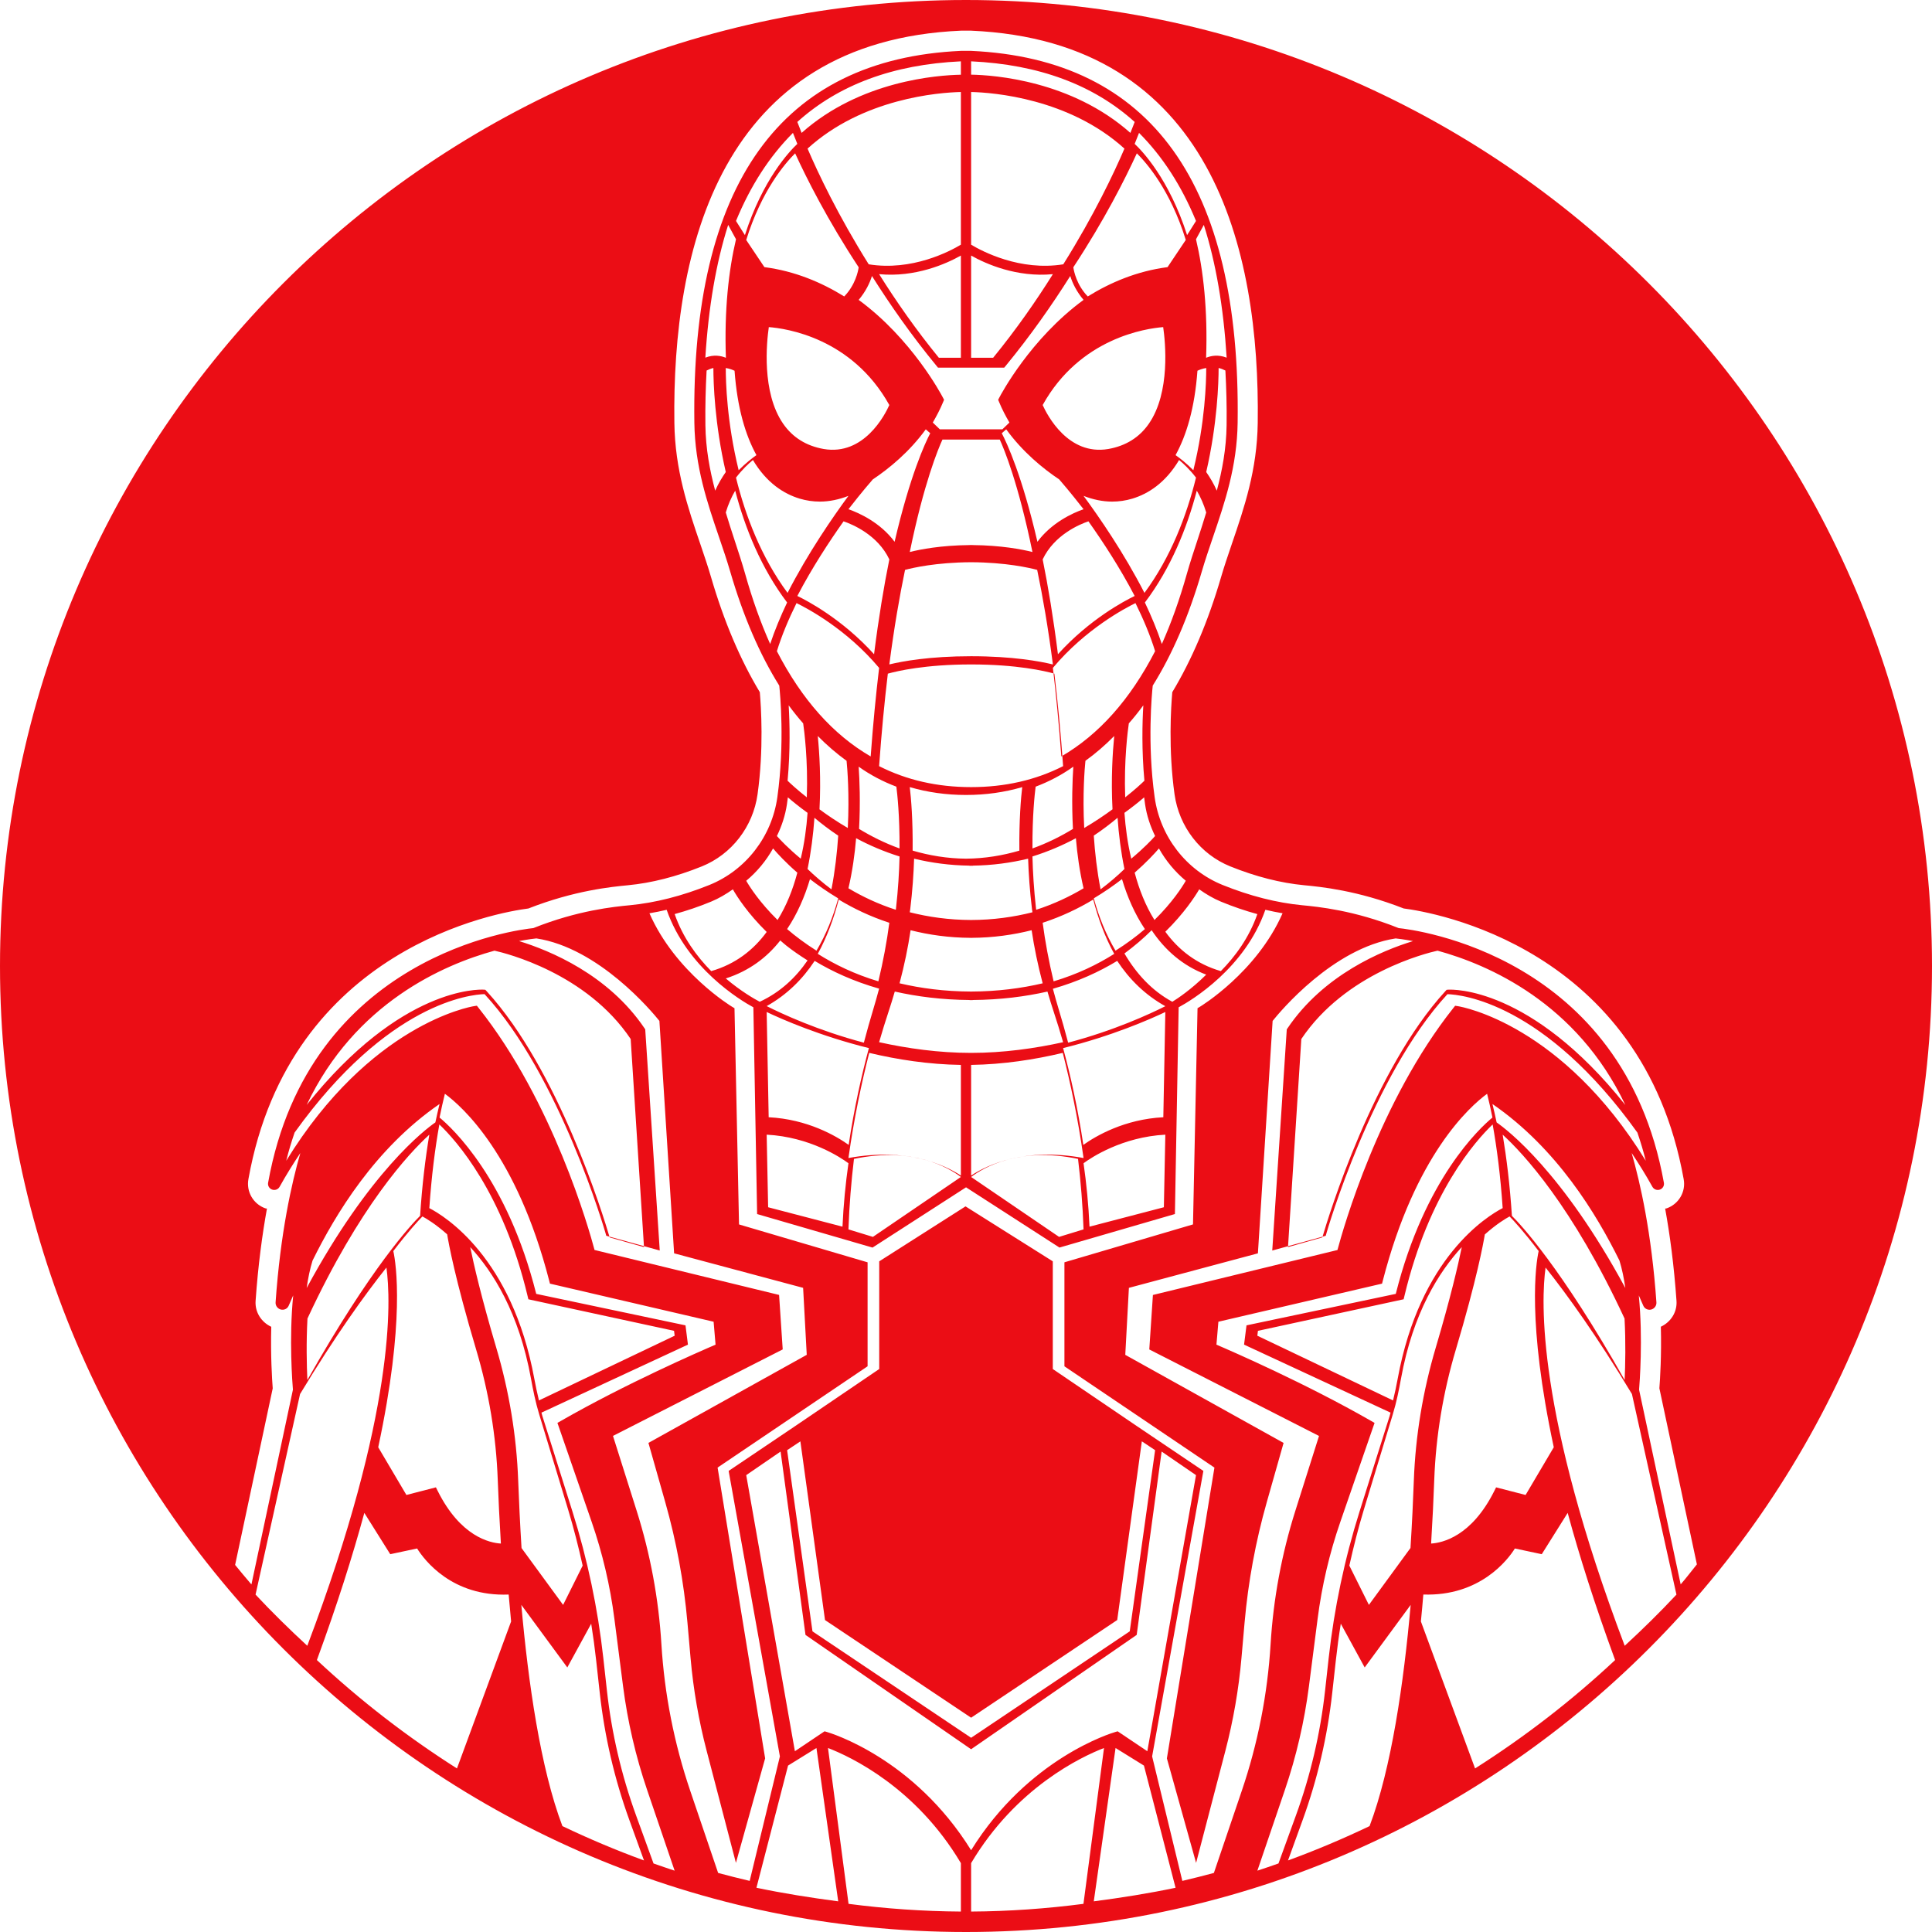 <?xml version="1.0" encoding="UTF-8"?>
<svg width="186px" height="186px" viewBox="0 0 186 186" version="1.1" xmlns="http://www.w3.org/2000/svg" xmlns:xlink="http://www.w3.org/1999/xlink">
    <!-- Generator: Sketch 52.6 (67491) - http://www.bohemiancoding.com/sketch -->
    <title>spidey</title>
    <desc>Created with Sketch.</desc>
    <g id="Page-1" stroke="none" stroke-width="1" fill="none" fill-rule="evenodd">
        <g id="Artboard" transform="translate(-279, -176)" fill="#EB0D15" fill-rule="nonzero">
            <path d="M372,176 C320.719,176 279,217.719 279,269 C279,320.281 320.719,362 372,362 C423.281,362 465,320.281 465,269 C465,217.719 423.281,176 372,176 Z M303.603,329.518 L307.888,310.208 C311.295,304.577 314.114,300.658 316.202,298.032 C316.639,301.158 317.088,311.975 308.584,334.444 C306.863,332.858 305.197,331.222 303.603,329.518 Z M316.866,296.443 C318.299,294.566 319.262,293.525 319.668,293.111 C320.082,293.333 320.96,293.865 322.05,294.834 C322.183,295.655 322.801,299.092 324.843,305.935 C326.068,310.041 326.766,314.255 326.92,318.464 C326.985,320.252 327.083,322.345 327.222,324.603 C326.148,324.542 323.332,323.933 321.135,319.53 L320.966,319.192 L318.126,319.925 L315.413,315.333 C318.004,303.231 317.133,297.651 316.866,296.443 Z M320.333,292.311 C320.543,289.218 320.887,286.545 321.297,284.254 C322.913,285.789 327.415,290.792 329.796,300.788 L329.868,301.087 L343.894,304.123 L343.952,304.594 L330.886,310.825 C330.712,310.101 330.559,309.386 330.442,308.748 C328.3,297.051 321.824,293.082 320.333,292.311 Z M320.915,284.057 C319.906,284.756 314.573,288.809 308.524,300 C308.657,299.061 308.841,298.161 309.089,297.361 C311.293,292.903 315.097,286.567 321.317,282.286 C321.181,282.846 321.046,283.435 320.915,284.057 Z M320.333,285.238 C319.956,287.485 319.639,290.065 319.444,293.052 C318.65,293.837 314.744,297.967 308.592,308.857 C308.525,307.435 308.477,305.219 308.601,302.938 C313.63,292.094 318.379,287.022 320.333,285.238 Z M322.993,346.254 C318.172,343.192 313.659,339.699 309.508,335.819 C311.472,330.463 312.959,325.759 314.075,321.651 L316.57,325.628 L319.156,325.077 C319.854,326.193 322.52,329.731 327.971,329.512 C328.042,330.363 328.121,331.229 328.206,332.101 L322.993,346.254 Z M328.888,318.547 C328.731,314.249 328.021,309.945 326.777,305.75 C325.339,300.898 324.612,297.744 324.27,296.063 C326.448,298.416 328.97,302.372 330.125,308.749 C330.312,309.775 330.551,310.985 330.911,312.166 L333.701,321.355 C334.237,323.122 334.69,324.919 335.095,326.727 L333.213,330.508 L329.21,325.037 C329.062,322.646 328.957,320.426 328.888,318.547 Z M333.145,351.805 C331.04,346.256 329.854,338.004 329.19,330.508 L333.617,336.531 L335.917,332.32 C336.104,333.489 336.263,334.66 336.393,335.835 L336.742,338.992 C337.203,343.165 338.16,347.278 339.588,351.215 L341,355.111 C338.318,354.132 335.701,353.025 333.145,351.805 Z M341.917,355.402 L340.234,350.77 C338.829,346.902 337.886,342.863 337.431,338.764 L337.081,335.605 C336.553,330.837 335.556,326.103 334.116,321.533 L331.211,312.309 C331.178,312.206 331.159,312.102 331.128,311.999 L345.23,305.452 L344.995,303.596 L330.624,300.566 C327.842,289.492 322.526,284.587 321.317,283.589 C321.483,282.774 321.654,282.009 321.831,281.302 C323.51,282.53 328.754,287.198 331.873,299.297 L331.946,299.58 L347.702,303.247 L347.889,305.455 C346.31,306.131 339.258,309.209 333.015,312.787 L332.666,312.987 L335.962,322.517 C337.006,325.533 337.741,328.668 338.147,331.835 L338.985,338.349 C339.422,341.737 340.2,345.092 341.301,348.324 L343.948,356.095 C343.263,355.874 342.591,355.636 341.917,355.402 Z M351.825,357.74 L354.869,345.978 L357.602,344.286 L359.698,359.048 C357.043,358.699 354.41,358.283 351.825,357.74 Z M356.548,333.398 L372.223,344.221 L372.49,344.406 L388.432,333.398 L390.834,315.746 L394.143,318.016 L389.457,344.596 L386.602,342.679 L386.392,342.739 C386.045,342.84 378.004,345.242 372.492,354.127 C366.98,345.242 358.939,342.84 358.592,342.739 L358.382,342.679 L355.527,344.596 L350.841,318.016 L354.15,315.746 L356.548,333.398 Z M354.778,315.615 L356.055,314.764 L358.426,331.968 L372.492,341.369 L386.558,331.966 L388.929,314.762 L390.206,315.613 L387.764,333.054 L372.492,343.302 L357.22,333.055 L354.778,315.615 Z M358.714,344.286 C360.881,345.121 367.173,348.07 371.508,355.37 L371.508,360.032 C367.844,360.009 364.238,359.751 360.692,359.29 L358.714,344.286 Z M372.492,360.032 L372.492,355.37 C376.82,348.084 383.117,345.125 385.286,344.286 L383.308,359.29 C379.762,359.751 376.156,360.011 372.492,360.032 Z M384.302,359.048 L386.398,344.286 L389.131,345.978 L392.175,357.742 C389.59,358.284 386.957,358.701 384.302,359.048 Z M395.865,356.314 C394.86,356.588 393.846,356.84 392.828,357.079 L389.919,345.093 L394.853,317.61 L388.457,313.3 L380.356,307.8 L380.356,297.432 L371.954,292.142 L363.646,297.434 L363.646,307.8 L355.545,313.3 L349.149,317.61 L354.083,345.093 L351.174,357.079 C350.156,356.84 349.142,356.588 348.137,356.314 L345.454,348.416 C343.902,343.85 342.969,339.096 342.675,334.28 C342.41,329.924 341.609,325.607 340.294,321.449 L338.014,314.24 L354.354,305.913 L354.005,300.667 L336.239,296.339 C335.704,294.325 332.235,282.041 325.083,273.042 L324.908,272.822 L324.63,272.866 C324.207,272.935 314.62,274.642 306.556,287.749 C306.79,286.799 307.065,285.904 307.362,285.035 C316.352,272.492 324.357,271.742 325.65,271.709 C332.919,279.58 337.252,294.559 337.294,294.71 L337.367,294.969 L342.516,296.39 L341.118,275.096 L341.045,274.989 C337.553,269.82 331.934,267.509 328.968,266.6 C329.873,266.426 330.468,266.359 330.639,266.343 C336.66,267.268 341.757,273.38 342.483,274.285 L343.899,296.661 L356.319,299.985 L356.668,306.434 L341.427,314.913 L343.046,320.619 C344.119,324.393 344.838,328.292 345.182,332.205 L345.483,335.63 C345.748,338.641 346.27,341.648 347.033,344.563 L349.85,355.344 L352.662,345.284 L348.085,317.289 L362.526,307.537 L362.526,297.528 L350.148,293.88 L349.712,273.063 L349.484,272.927 C349.428,272.895 344.016,269.615 341.525,263.925 C342.072,263.835 342.625,263.718 343.182,263.589 C345.137,269.205 350.281,272.306 351.529,272.977 L351.89,292.881 L363.002,296.109 L372.004,290.307 L381,296.107 L392.112,292.879 L392.473,272.975 C393.721,272.306 398.865,269.205 400.82,263.587 C401.377,263.716 401.93,263.833 402.477,263.923 C399.986,269.613 394.574,272.893 394.518,272.925 L394.29,273.062 L393.854,293.878 L381.476,297.526 L381.476,307.539 L395.917,317.291 L391.34,345.286 L394.152,355.346 L396.969,344.565 C397.731,341.648 398.254,338.643 398.519,335.632 L398.82,332.207 C399.164,328.294 399.884,324.395 400.956,320.621 L402.575,314.915 L387.334,306.436 L387.683,299.986 L400.103,296.663 L401.519,274.287 C402.243,273.382 407.334,267.272 413.363,266.345 C413.532,266.361 414.129,266.428 415.036,266.602 C412.07,267.509 406.449,269.822 402.955,274.993 L402.882,275.1 L401.484,296.394 L406.633,294.973 L406.706,294.714 C406.748,294.563 411.081,279.584 418.35,271.713 C419.645,271.748 427.65,272.496 436.64,285.042 C436.935,285.909 437.21,286.805 437.444,287.752 C429.382,274.646 419.793,272.939 419.37,272.87 L419.092,272.826 L418.917,273.046 C411.767,282.045 408.296,294.331 407.761,296.343 L389.995,300.671 L389.646,305.916 L405.986,314.244 L403.706,321.453 C402.391,325.611 401.588,329.93 401.325,334.284 C401.033,339.099 400.098,343.854 398.546,348.42 L395.865,356.314 Z M308.524,282.375 C313.188,272.548 321.718,268.863 326.607,267.524 C327.73,267.774 335.472,269.694 339.717,276.028 L341,296.063 L337.695,295.129 C337.079,293.028 332.777,278.987 325.854,271.429 L325.724,271.289 L325.536,271.275 C325.187,271.267 317.633,270.949 308.524,282.375 Z M383.296,286.222 C382.765,282.68 382.046,279.475 381.349,276.904 C386.043,275.743 389.702,274.137 391.19,273.429 L390.997,283.561 C387.267,283.748 384.508,285.358 383.296,286.222 Z M391.19,285.238 L391.049,292.226 L383.891,294.095 C383.797,291.992 383.596,289.943 383.317,287.989 C384.065,287.435 387.041,285.459 391.19,285.238 Z M353.003,283.561 L352.81,273.429 C354.298,274.137 357.955,275.741 362.651,276.904 C361.956,279.475 361.235,282.68 360.704,286.222 C359.494,285.358 356.735,283.748 353.003,283.561 Z M360.683,287.989 C360.404,289.943 360.203,291.992 360.109,294.095 L352.951,292.226 L352.81,285.238 C356.959,285.457 359.935,287.433 360.683,287.989 Z M354.928,243.905 C355.379,244.514 355.843,245.096 356.324,245.642 C356.42,246.293 356.802,249.188 356.674,252.762 C355.717,252.009 355.088,251.419 354.824,251.163 C355.095,248.223 355.029,245.579 354.928,243.905 Z M359.698,262.49 C359.216,264.245 358.538,265.96 357.606,267.524 C356.53,266.844 355.588,266.141 354.778,265.444 C355.755,263.985 356.468,262.342 356.979,260.635 C357.773,261.247 358.676,261.878 359.698,262.49 Z M351.487,220.286 C352.806,222.507 354.485,223.551 355.984,224.004 C356.618,224.195 357.274,224.29 357.938,224.29 C358.854,224.29 359.779,224.091 360.683,223.739 C359.2,225.75 356.794,229.226 354.821,233.079 C352.282,229.646 350.759,225.647 349.857,221.983 C350.467,221.191 351.075,220.626 351.487,220.286 Z M350.113,221.27 C348.977,216.643 348.871,212.769 348.873,211.429 C349.255,211.493 349.542,211.606 349.718,211.695 C349.98,215.273 350.766,217.894 351.825,219.817 C351.401,220.112 350.786,220.595 350.113,221.27 Z M394.143,221.981 C393.241,225.646 391.718,229.646 389.179,233.079 C387.206,229.227 384.8,225.751 383.317,223.74 C384.219,224.092 385.146,224.291 386.062,224.291 C386.726,224.291 387.382,224.196 388.016,224.005 C389.515,223.553 391.196,222.507 392.515,220.286 C392.927,220.626 393.533,221.189 394.143,221.981 Z M392.175,219.818 C393.232,217.896 394.02,215.272 394.282,211.693 C394.456,211.606 394.745,211.493 395.127,211.429 C395.129,212.771 395.021,216.646 393.887,221.27 C393.214,220.595 392.599,220.111 392.175,219.818 Z M379.381,229.857 C380.497,227.492 382.944,226.474 383.786,226.19 C385.168,228.138 386.831,230.673 388.238,233.376 C387.275,233.837 383.896,235.617 380.852,238.984 C380.404,235.442 379.899,232.411 379.381,229.857 Z M380.365,239.968 C379.126,239.668 376.5,239.177 372.492,239.177 C368.484,239.177 365.858,239.666 364.619,239.966 C365.079,236.428 365.6,233.418 366.131,230.865 C366.86,230.668 369.125,230.144 372.492,230.127 C375.859,230.144 378.124,230.669 378.853,230.865 C379.386,233.42 379.908,236.43 380.365,239.968 Z M389.603,216.795 C388.691,218.115 387.376,218.932 385.697,219.227 C381.832,219.888 379.809,215.949 379.381,214.995 C382.972,208.531 389.337,207.62 390.984,207.492 C391.19,208.912 391.698,213.768 389.603,216.795 Z M380.974,222.156 C381.107,222.305 382.036,223.375 383.317,225.024 C382.258,225.394 380.233,226.324 378.876,228.159 C377.403,221.807 375.938,218.65 375.444,217.709 L375.872,217.333 C377.455,219.512 379.405,221.106 380.974,222.156 Z M378.397,229.143 C377.381,228.887 375.383,228.502 372.635,228.476 L372.635,228.47 C372.585,228.47 372.542,228.472 372.492,228.472 C372.444,228.472 372.399,228.47 372.349,228.47 L372.349,228.476 C369.599,228.502 367.604,228.887 366.587,229.143 C367.952,222.499 369.328,219.197 369.734,218.317 L375.25,218.317 C375.656,219.197 377.032,222.499 378.397,229.143 Z M365.126,228.159 C363.768,226.324 361.742,225.394 360.683,225.024 C361.962,223.375 362.894,222.305 363.026,222.156 C364.596,221.106 366.546,219.512 368.128,217.333 L368.556,217.709 C368.064,218.65 366.601,221.807 365.126,228.159 Z M358.303,219.227 C356.624,218.932 355.311,218.115 354.397,216.794 C352.302,213.766 352.81,208.91 353.016,207.492 C354.661,207.616 361.018,208.516 364.619,214.995 C364.191,215.951 362.17,219.888 358.303,219.227 Z M360.214,226.19 C361.056,226.476 363.503,227.492 364.619,229.857 C364.101,232.412 363.596,235.442 363.148,238.984 C360.104,235.618 356.725,233.838 355.762,233.375 C357.169,230.674 358.832,228.138 360.214,226.19 Z M364.475,240.855 C365.399,240.597 368.095,239.968 372.492,239.968 C376.889,239.968 379.586,240.597 380.509,240.855 C380.83,243.548 381.119,246.494 381.349,249.76 C378.703,251.103 375.748,251.778 372.492,251.778 C369.236,251.778 366.283,251.103 363.635,249.76 C363.867,246.496 364.154,243.548 364.475,240.855 Z M389.176,251.161 C388.912,251.42 388.283,252.009 387.326,252.762 C387.198,249.187 387.58,246.292 387.676,245.641 C388.159,245.096 388.623,244.514 389.072,243.905 C388.971,245.58 388.905,248.224 389.176,251.161 Z M387.018,260.635 C387.529,262.343 388.241,263.987 389.222,265.447 C388.412,266.144 387.471,266.844 386.395,267.524 C385.462,265.961 384.784,264.243 384.302,262.487 C385.323,261.877 386.224,261.246 387.018,260.635 Z M391.19,272.87 C389.728,273.608 386.261,275.215 381.833,276.381 C381.525,275.219 381.227,274.161 380.968,273.315 C380.748,272.593 380.553,271.89 380.365,271.192 C382.771,270.507 384.822,269.56 386.558,268.508 C387.72,270.274 389.238,271.784 391.19,272.87 Z M384.955,261.619 C384.612,259.846 384.411,258.09 384.302,256.449 C385.158,255.878 385.921,255.293 386.592,254.73 C386.705,256.337 386.914,258.014 387.254,259.663 C386.594,260.3 385.83,260.968 384.955,261.619 Z M386.105,253.915 C385.329,254.489 384.41,255.106 383.381,255.714 C383.212,252.48 383.424,249.959 383.498,249.244 C384.467,248.544 385.391,247.749 386.27,246.857 C386.117,248.42 385.95,250.997 386.105,253.915 Z M384.25,262.603 C384.723,264.42 385.374,266.201 386.27,267.832 C384.634,268.866 382.703,269.8 380.435,270.476 C379.968,268.525 379.621,266.655 379.381,264.838 C381.197,264.244 382.824,263.465 384.25,262.603 Z M367.004,258.667 C368.661,259.07 370.45,259.314 372.34,259.338 L372.34,259.352 C372.391,259.352 372.441,259.346 372.492,259.346 C372.543,259.346 372.593,259.352 372.644,259.352 L372.644,259.338 C374.534,259.314 376.323,259.068 377.98,258.667 C378.028,260.119 378.138,261.748 378.355,263.545 C378.367,263.639 378.385,263.735 378.397,263.828 C376.598,264.284 374.629,264.566 372.492,264.571 C370.357,264.566 368.388,264.282 366.587,263.827 C366.599,263.735 366.619,263.639 366.629,263.547 C366.848,261.748 366.957,260.119 367.004,258.667 Z M366.587,251.778 C368.288,252.277 370.09,252.534 372,252.534 C373.91,252.534 375.712,252.277 377.413,251.778 C377.287,252.833 377.107,254.94 377.138,257.893 C375.544,258.36 373.823,258.653 372,258.667 C370.177,258.653 368.456,258.358 366.862,257.891 C366.893,254.94 366.713,252.831 366.587,251.778 Z M372.44,266.288 L372.44,266.294 C372.457,266.294 372.474,266.292 372.491,266.292 C372.508,266.292 372.525,266.294 372.543,266.294 L372.543,266.288 C374.627,266.279 376.552,266 378.319,265.556 C378.564,267.206 378.915,268.899 379.381,270.667 C377.336,271.146 375.059,271.449 372.491,271.46 C369.925,271.449 367.648,271.145 365.603,270.665 C366.072,268.899 366.42,267.206 366.665,265.556 C368.43,266.002 370.355,266.279 372.44,266.288 Z M378.757,263.587 C378.753,263.55 378.746,263.509 378.741,263.472 C378.534,261.619 378.433,259.939 378.397,258.454 C379.928,257.978 381.33,257.368 382.579,256.698 C382.707,258.237 382.935,259.871 383.317,261.519 C381.99,262.311 380.466,263.035 378.757,263.587 Z M382.296,255.803 C381.137,256.511 379.83,257.167 378.398,257.683 C378.381,254.553 378.612,252.449 378.704,251.735 C379.981,251.254 381.194,250.622 382.333,249.81 C382.249,251.039 382.16,253.222 382.296,255.803 Z M365.296,251.735 C365.388,252.449 365.619,254.553 365.602,257.683 C364.172,257.167 362.866,256.509 361.706,255.802 C361.843,253.222 361.752,251.041 361.667,249.81 C362.807,250.622 364.02,251.254 365.296,251.735 Z M365.603,258.455 C365.567,259.94 365.467,261.624 365.259,263.475 C365.256,263.513 365.248,263.55 365.243,263.587 C363.534,263.035 362.01,262.311 360.683,261.517 C361.065,259.871 361.293,258.236 361.421,256.698 C362.67,257.368 364.072,257.979 365.603,258.455 Z M364.619,264.839 C364.379,266.657 364.032,268.526 363.564,270.476 C361.298,269.797 359.366,268.863 357.73,267.828 C358.625,266.199 359.274,264.419 359.747,262.603 C361.174,263.465 362.8,264.244 364.619,264.839 Z M363.635,271.18 C363.447,271.88 363.252,272.585 363.032,273.308 C362.773,274.155 362.475,275.215 362.167,276.381 C357.741,275.211 354.272,273.6 352.81,272.861 C354.756,271.775 356.269,270.269 357.429,268.508 C359.121,269.53 361.183,270.483 363.635,271.18 Z M360.62,255.714 C359.592,255.108 358.67,254.491 357.895,253.915 C358.05,250.996 357.885,248.421 357.73,246.857 C358.609,247.749 359.533,248.543 360.502,249.245 C360.573,249.957 360.787,252.48 360.62,255.714 Z M357.408,254.73 C358.076,255.294 358.841,255.879 359.698,256.45 C359.589,258.09 359.39,259.847 359.047,261.619 C358.173,260.965 357.408,260.299 356.746,259.661 C357.087,258.014 357.295,256.338 357.408,254.73 Z M354.711,267.043 C355.295,267.507 355.992,267.987 356.746,268.463 C355.608,270.123 354.115,271.527 352.143,272.444 C351.656,272.188 350.333,271.44 348.873,270.198 C351.133,269.471 352.842,268.171 354.119,266.54 C354.315,266.707 354.498,266.874 354.711,267.043 Z M361.214,287.57 C366.875,286.384 370.314,288.404 371.508,289.311 L363.039,295.079 L360.683,294.357 C360.765,292.021 360.953,289.742 361.214,287.57 Z M360.683,287.487 C361.223,283.636 361.966,280.153 362.685,277.365 C365.403,278.012 368.406,278.476 371.508,278.522 L371.508,289.175 C369.889,288.112 366.301,286.463 360.683,287.487 Z M363.635,276.335 C363.945,275.265 364.247,274.292 364.506,273.513 C364.74,272.814 364.946,272.135 365.144,271.46 C367.274,271.941 369.654,272.252 372.343,272.274 L372.343,272.286 C372.396,272.286 372.443,272.281 372.496,272.281 C372.547,272.281 372.592,272.286 372.643,272.286 L372.643,272.274 C375.316,272.252 377.699,271.946 379.842,271.462 C380.04,272.135 380.246,272.814 380.478,273.513 C380.737,274.292 381.039,275.267 381.349,276.337 C378.625,276.936 375.607,277.365 372.492,277.365 C369.379,277.365 366.359,276.936 363.635,276.335 Z M372.492,278.522 C375.594,278.476 378.599,278.012 381.315,277.365 C382.032,280.154 382.777,283.638 383.317,287.487 C377.703,286.454 374.113,288.108 372.492,289.175 L372.492,278.522 Z M382.786,287.57 C383.047,289.742 383.235,292.019 383.317,294.357 L380.96,295.079 L372.492,289.311 C373.686,288.406 377.127,286.382 382.786,287.57 Z M387.254,267.793 C388.245,267.061 389.116,266.307 389.873,265.556 C391.15,267.462 392.86,268.982 395.127,269.831 C393.67,271.275 392.349,272.145 391.863,272.444 C389.886,271.374 388.392,269.732 387.254,267.793 Z M391.19,265.701 C392.975,263.949 394.016,262.363 394.453,261.619 C395.105,262.082 395.796,262.493 396.544,262.804 C397.724,263.293 398.893,263.687 400.048,264.004 C399.261,266.271 397.903,268.104 396.533,269.492 C394.196,268.814 392.464,267.45 391.19,265.701 Z M390.145,264.571 C389.284,263.196 388.669,261.635 388.238,260.014 C389.351,259.043 390.13,258.201 390.576,257.683 C391.241,258.876 392.12,259.926 393.159,260.794 C392.814,261.395 391.859,262.885 390.145,264.571 Z M387.91,258.667 C387.557,257.185 387.355,255.682 387.254,254.254 C388.07,253.665 388.707,253.147 389.15,252.762 C389.179,252.988 389.206,253.214 389.241,253.441 C389.4,254.511 389.738,255.53 390.206,256.486 C389.896,256.836 389.119,257.66 387.91,258.667 Z M381.177,248.825 C380.949,245.716 380.674,242.886 380.365,240.3 C383.489,236.568 387.306,234.555 388.316,234.063 C389.075,235.599 389.735,237.163 390.206,238.691 C387.805,243.348 384.79,246.731 381.177,248.825 Z M389.222,234.005 C391.722,230.703 393.274,226.839 394.22,223.238 C394.574,223.847 394.891,224.549 395.127,225.339 C394.856,226.24 394.57,227.123 394.283,227.995 C393.92,229.096 393.565,230.172 393.264,231.238 C392.567,233.718 391.761,235.969 390.854,238 C390.407,236.665 389.847,235.322 389.222,234.005 Z M395.127,221.444 C396.2,216.797 396.319,212.815 396.32,211.429 C396.527,211.473 396.745,211.554 396.972,211.672 C397.063,213.357 397.114,215.095 397.089,216.928 C397.058,219.222 396.664,221.281 396.146,223.238 C395.844,222.553 395.49,221.968 395.127,221.444 Z M395.116,210.444 C395.277,205.831 394.85,202.038 394.143,199.034 L394.896,197.651 C396.056,201.294 396.789,205.556 397.095,210.433 C396.286,210.116 395.595,210.245 395.116,210.444 Z M393.285,198.635 C391.546,193.214 388.941,190.508 388.238,189.852 C388.412,189.424 388.56,189.055 388.66,188.794 C390.926,191.063 392.752,193.893 394.143,197.273 L393.285,198.635 Z M393.159,199.098 L391.404,201.718 C388.481,202.098 385.923,203.178 383.723,204.54 C382.658,203.437 382.388,202.124 382.333,201.731 C385.341,197.161 387.343,193.179 388.447,190.762 C389.378,191.677 391.674,194.293 393.159,199.098 Z M387.825,188.794 C382.16,183.766 374.719,183.225 372.492,183.188 L372.492,181.905 C379.012,182.209 384.264,184.16 388.238,187.741 C388.172,187.917 388.032,188.288 387.825,188.794 Z M387.254,190.308 C386.253,192.64 384.332,196.716 381.366,201.446 C377.208,202.12 373.568,200.203 372.492,199.555 L372.492,184.857 C374.608,184.903 381.92,185.471 387.254,190.308 Z M380.365,202.394 C378.747,204.975 376.841,207.716 374.612,210.444 L372.492,210.444 L372.492,200.603 C373.9,201.401 376.887,202.728 380.365,202.394 Z M375.679,211.395 L375.826,211.217 C378.23,208.29 380.288,205.348 382.038,202.571 C382.243,203.244 382.65,204.086 383.317,204.871 C378.199,208.622 375.373,213.957 375.203,214.283 L375.096,214.489 L375.186,214.705 C375.476,215.409 375.82,216.059 376.181,216.68 L375.502,217.333 L369.482,217.333 L368.804,216.68 C369.164,216.057 369.508,215.409 369.798,214.705 L369.888,214.489 L369.781,214.283 C369.611,213.959 366.785,208.624 361.667,204.871 C362.334,204.086 362.739,203.244 362.946,202.571 C364.696,205.348 366.752,208.292 369.159,211.217 L369.305,211.395 L372.004,211.395 L372.98,211.395 L375.679,211.395 Z M362.634,201.446 C359.67,196.716 357.747,192.639 356.746,190.307 C362.063,185.463 369.389,184.905 371.508,184.857 L371.508,199.556 C370.432,200.202 366.794,202.119 362.634,201.446 Z M371.508,200.603 L371.508,210.444 L369.388,210.444 C367.159,207.716 365.255,204.975 363.635,202.394 C367.117,202.724 370.1,201.399 371.508,200.603 Z M371.506,183.194 C369.275,183.234 361.82,183.764 356.173,188.794 C355.968,188.286 355.828,187.918 355.762,187.739 C359.734,184.159 364.988,182.209 371.508,181.905 L371.508,183.194 L371.506,183.194 Z M355.551,190.762 C356.655,193.18 358.66,197.161 361.667,201.732 C361.614,202.124 361.348,203.431 360.276,204.54 C358.076,203.179 355.514,202.097 352.592,201.717 L350.841,199.106 C352.318,194.332 354.598,191.706 355.551,190.762 Z M350.715,198.635 L349.857,197.273 C351.248,193.893 353.074,191.063 355.34,188.794 C355.442,189.055 355.588,189.424 355.762,189.852 C355.004,190.565 352.431,193.281 350.715,198.635 Z M349.857,199.034 C349.15,202.038 348.723,205.831 348.884,210.444 C348.405,210.247 347.714,210.116 346.905,210.433 C347.209,205.556 347.942,201.294 349.104,197.651 L349.857,199.034 Z M347.68,211.429 C347.68,212.813 347.798,216.797 348.873,221.444 C348.51,221.966 348.156,222.553 347.853,223.238 C347.335,221.281 346.942,219.222 346.911,216.928 C346.887,215.095 346.936,213.357 347.027,211.672 C347.256,211.554 347.475,211.472 347.68,211.429 Z M349.78,223.238 C350.726,226.839 352.278,230.701 354.778,234.004 C354.153,235.32 353.593,236.663 353.146,238 C352.239,235.969 351.433,233.718 350.736,231.238 C350.433,230.172 350.08,229.096 349.717,227.995 C349.43,227.123 349.144,226.238 348.873,225.339 C349.109,224.549 349.426,223.847 349.78,223.238 Z M355.684,234.063 C356.694,234.553 360.505,236.562 363.635,240.3 C363.328,242.886 363.051,245.716 362.823,248.825 C359.208,246.731 356.193,243.346 353.794,238.691 C354.265,237.163 354.925,235.599 355.684,234.063 Z M354.85,252.762 C355.293,253.147 355.932,253.666 356.746,254.255 C356.645,255.683 356.443,257.185 356.09,258.667 C354.879,257.662 354.102,256.838 353.794,256.487 C354.26,255.531 354.598,254.511 354.759,253.441 C354.794,253.212 354.821,252.988 354.85,252.762 Z M355.762,260.017 C355.332,261.637 354.718,263.197 353.859,264.571 C352.144,262.886 351.187,261.397 350.841,260.796 C351.88,259.927 352.759,258.875 353.424,257.683 C353.87,258.203 354.649,259.048 355.762,260.017 Z M352.81,265.723 C351.533,267.464 349.803,268.821 347.471,269.492 C346.099,268.103 344.738,266.272 343.952,264.001 C345.109,263.684 346.281,263.291 347.464,262.801 C348.211,262.492 348.903,262.081 349.554,261.619 C349.983,262.367 351.01,263.956 352.81,265.723 Z M417.396,267.524 C422.286,268.861 430.813,272.546 435.476,282.382 C426.367,270.951 418.808,271.269 418.461,271.277 L418.273,271.291 L418.143,271.431 C411.221,278.988 406.92,293.027 406.305,295.129 L403,296.063 L404.283,276.029 C408.532,269.688 416.289,267.77 417.396,267.524 Z M428.587,315.333 L425.874,319.926 L423.034,319.193 L422.865,319.531 C420.67,323.931 417.851,324.538 416.778,324.603 C416.917,322.346 417.015,320.255 417.08,318.467 C417.234,314.257 417.932,310.042 419.157,305.935 C421.184,299.138 421.809,295.694 421.949,294.844 C423.038,293.87 423.918,293.335 424.332,293.111 C424.738,293.525 425.701,294.568 427.132,296.443 C426.865,297.652 425.995,303.233 428.587,315.333 Z M423.667,292.308 C422.176,293.079 415.699,297.046 413.558,308.747 C413.441,309.388 413.289,310.101 413.114,310.825 L400.048,304.594 L400.106,304.123 L414.132,301.086 L414.204,300.787 C416.579,290.816 421.087,285.793 422.703,284.254 C423.113,286.545 423.459,289.216 423.667,292.308 Z M422.683,282.286 C428.903,286.567 432.707,292.903 434.911,297.361 C435.159,298.161 435.341,299.059 435.476,300 C429.427,288.811 424.094,284.758 423.085,284.059 C422.954,283.435 422.819,282.846 422.683,282.286 Z M424.556,293.053 C424.361,290.066 424.042,287.487 423.667,285.238 C425.622,287.022 430.37,292.095 435.4,302.939 C435.524,305.219 435.474,307.434 435.409,308.857 C429.258,297.971 425.351,293.837 424.556,293.053 Z M400.052,356.095 L402.699,348.324 C403.8,345.092 404.578,341.737 405.015,338.349 L405.853,331.835 C406.259,328.668 406.994,325.533 408.038,322.517 L411.334,312.987 L410.985,312.787 C404.742,309.209 397.69,306.129 396.111,305.455 L396.298,303.247 L412.054,299.58 L412.127,299.297 C415.246,287.198 420.49,282.532 422.169,281.302 C422.346,282.009 422.517,282.774 422.683,283.589 C421.472,284.589 416.158,289.492 413.376,300.566 L399.005,303.596 L398.77,305.452 L412.872,311.999 C412.841,312.104 412.822,312.208 412.789,312.311 L409.884,321.533 C408.444,326.101 407.447,330.837 406.919,335.605 L406.569,338.764 C406.116,342.863 405.173,346.902 403.766,350.77 L402.083,355.402 C401.405,355.638 400.733,355.876 400.052,356.095 Z M410.853,351.805 C408.297,353.025 405.68,354.134 403,355.111 L404.412,351.215 C405.84,347.278 406.797,343.165 407.258,338.992 L407.607,335.835 C407.737,334.66 407.895,333.489 408.083,332.32 L410.383,336.531 L414.81,330.508 C414.144,338.004 412.958,346.256 410.853,351.805 Z M414.792,325.03 L410.788,330.508 L408.905,326.726 C409.31,324.917 409.763,323.117 410.299,321.35 L413.09,312.16 C413.451,310.977 413.69,309.766 413.876,308.739 C415.029,302.381 417.551,298.421 419.73,296.063 C419.386,297.751 418.659,300.902 417.226,305.738 C415.983,309.936 415.271,314.241 415.114,318.541 C415.047,320.42 414.944,322.638 414.792,325.03 Z M421.009,346.254 L415.794,332.101 C415.879,331.229 415.96,330.361 416.029,329.51 C421.468,329.692 424.148,326.191 424.844,325.077 L427.43,325.628 L429.925,321.651 C431.041,325.759 432.528,330.463 434.492,335.819 C430.343,339.699 425.83,343.194 421.009,346.254 Z M435.416,334.444 C426.912,311.975 427.361,301.158 427.798,298.032 C429.886,300.658 432.705,304.577 436.112,310.208 L440.397,329.518 C438.803,331.224 437.137,332.86 435.416,334.444 Z M436.799,309.79 C436.847,309.221 437.187,304.859 436.772,300.713 C436.936,301.095 437.086,301.443 437.214,301.72 C437.347,302.007 437.658,302.148 437.965,302.075 C438.279,301.992 438.492,301.701 438.468,301.382 C438.003,294.696 436.915,289.88 436.085,287.003 C436.76,288.016 437.428,289.079 438.078,290.25 C438.219,290.506 438.52,290.622 438.8,290.527 C439.076,290.431 439.24,290.154 439.188,289.867 C435.255,267.921 415.092,265.497 413.656,265.352 C409.363,263.629 405.864,263.294 404.367,263.15 C401.914,262.915 399.341,262.262 396.72,261.205 C393.203,259.789 390.688,256.545 390.16,252.738 C389.436,247.547 389.897,242.766 389.978,242.007 C391.866,238.984 393.447,235.325 394.705,231.012 C395.018,229.937 395.388,228.857 395.764,227.75 C396.909,224.394 398.094,220.926 398.152,216.695 C398.467,193.718 389.824,181.687 372.483,180.897 L371.517,180.897 C354.178,181.687 345.533,193.718 345.848,216.695 C345.906,220.924 347.091,224.394 348.236,227.75 C348.614,228.857 348.982,229.937 349.295,231.012 C350.553,235.325 352.134,238.986 354.022,242.007 C354.103,242.766 354.564,247.547 353.84,252.738 C353.31,256.547 350.795,259.789 347.28,261.205 C344.659,262.26 342.086,262.915 339.633,263.15 C338.136,263.294 334.637,263.631 330.344,265.352 C328.908,265.497 308.745,267.919 304.812,289.867 C304.762,290.152 304.924,290.431 305.2,290.527 C305.48,290.623 305.779,290.508 305.92,290.254 C306.57,289.081 307.24,288.018 307.915,287.005 C307.083,289.882 305.997,294.696 305.532,301.378 C305.508,301.699 305.721,301.99 306.035,302.073 C306.348,302.146 306.653,302.009 306.786,301.719 C306.914,301.441 307.064,301.095 307.228,300.711 C306.811,304.859 307.153,309.221 307.201,309.789 L303.206,328.54 C302.669,327.925 302.156,327.29 301.635,326.66 L305.256,309.661 C305.19,308.789 305.043,306.453 305.115,303.735 C304.163,303.292 303.532,302.331 303.607,301.241 C303.849,297.796 304.25,294.837 304.7,292.356 C304.648,292.341 304.592,292.347 304.542,292.329 C303.378,291.912 302.693,290.725 302.918,289.507 C306.925,267.153 327.102,263.816 329.871,263.463 C334.312,261.721 337.902,261.376 339.452,261.226 C341.722,261.01 344.111,260.4 346.56,259.414 C349.438,258.255 351.497,255.594 351.933,252.466 C352.539,248.122 352.273,244.054 352.15,242.637 C350.281,239.536 348.705,235.853 347.448,231.541 C347.149,230.515 346.796,229.485 346.439,228.428 C345.219,224.86 343.986,221.245 343.924,216.713 C343.696,200.003 348.322,179.944 371.545,178.952 L372.465,178.952 C395.687,179.946 400.315,200.003 400.086,216.715 C400.026,221.247 398.791,224.862 397.596,228.358 C397.214,229.485 396.861,230.517 396.562,231.541 C395.305,235.851 393.728,239.536 391.86,242.637 C391.735,244.054 391.47,248.126 392.076,252.466 C392.514,255.594 394.572,258.255 397.447,259.412 C399.899,260.4 402.288,261.008 404.554,261.224 C406.106,261.372 409.695,261.717 414.138,263.461 C416.908,263.816 437.085,267.153 441.093,289.52 C441.317,290.722 440.634,291.91 439.462,292.329 C439.416,292.347 439.358,292.341 439.31,292.356 C439.76,294.835 440.161,297.794 440.402,301.239 C440.478,302.323 439.85,303.282 438.895,303.729 C438.968,306.448 438.822,308.783 438.754,309.658 L442.365,326.606 C441.842,327.246 441.348,327.912 440.804,328.534 L436.799,309.79 Z" id="spidey"></path>
        </g>
    </g>
</svg>